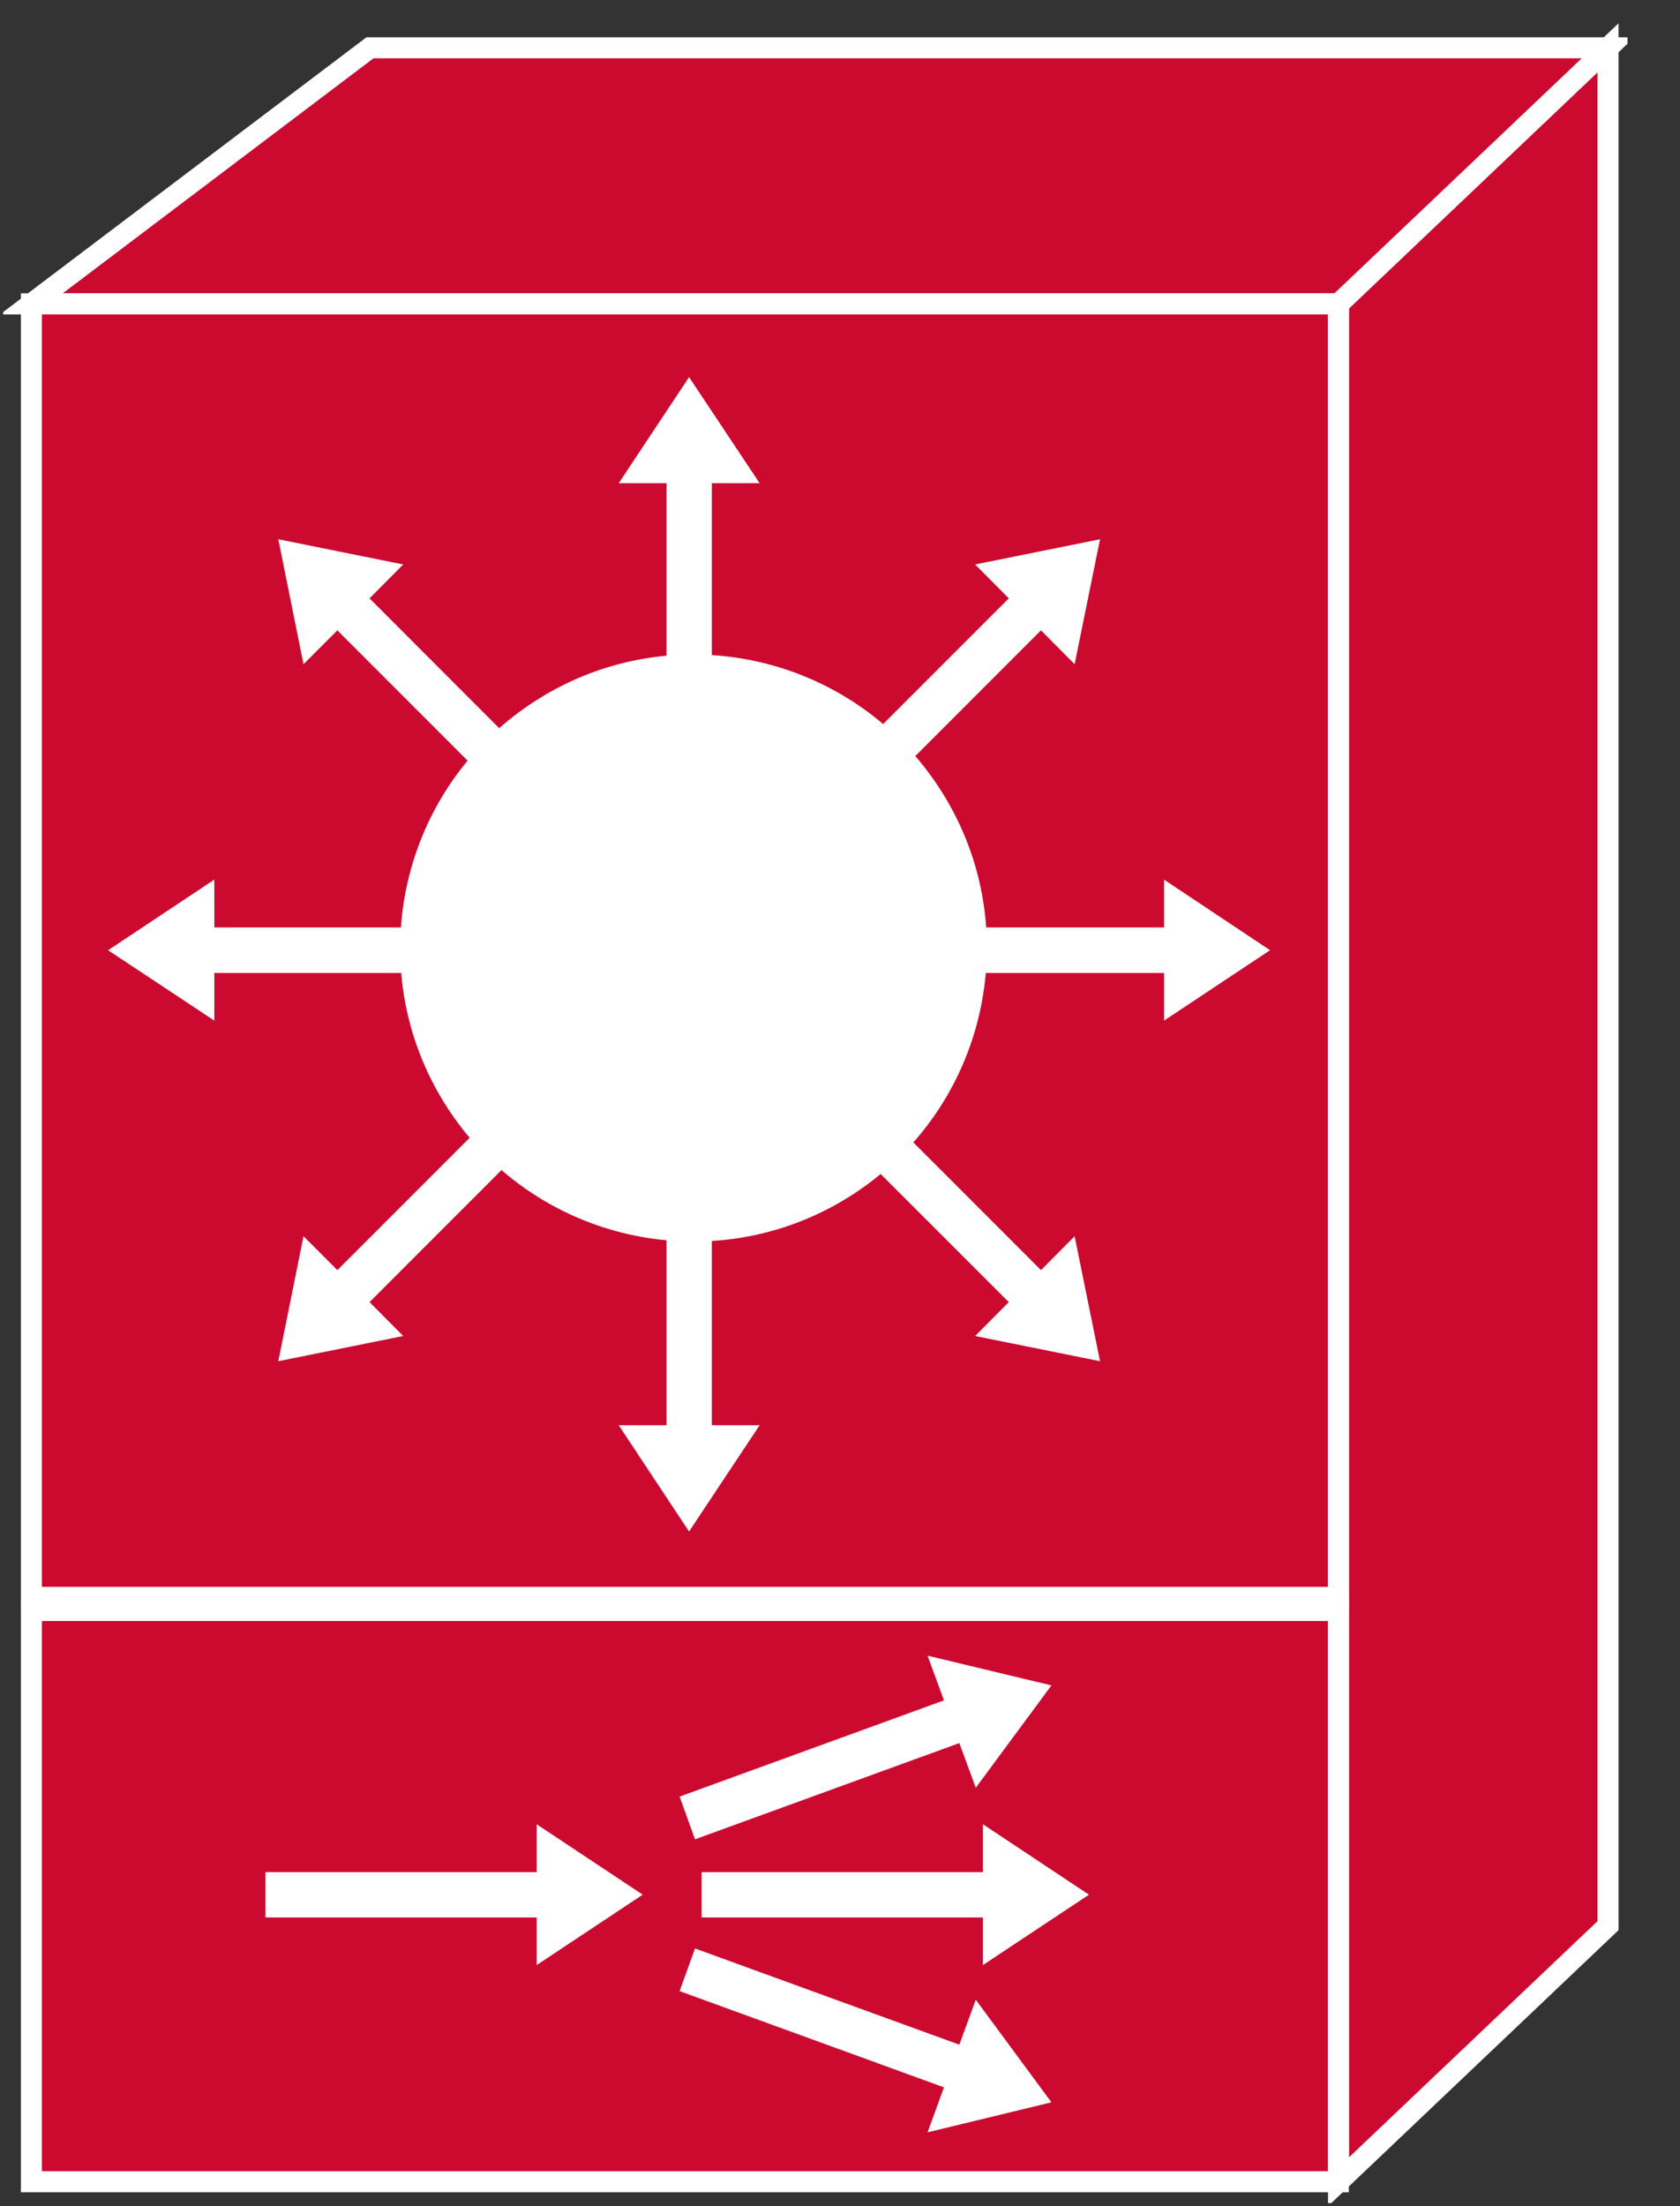 <?xml version="1.0" encoding="UTF-8"?>
<svg xmlns="http://www.w3.org/2000/svg" xmlns:xlink="http://www.w3.org/1999/xlink" width="32pt" height="42pt" viewBox="0 0 32 42" version="1.1">
<rect x="0" y="0" width="32" height="42" fill="#333333" stroke="none"/>
<defs>
<clipPath id="clip1">
  <path d="M 0.059 0.441 L 31 0.441 L 31 41.941 L 0.059 41.941 L 0.059 0.441 Z M 0.059 0.441 "/>
</clipPath>
<clipPath id="clip2">
  <path d="M 0.059 0.441 L 31 0.441 L 31 41.941 L 0.059 41.941 L 0.059 0.441 Z M 0.059 0.441 "/>
</clipPath>
<clipPath id="clip3">
  <path d="M 0.059 0.441 L 31 0.441 L 31 41.941 L 0.059 41.941 L 0.059 0.441 Z M 0.059 0.441 "/>
</clipPath>
<clipPath id="clip4">
  <path d="M 0.059 0.441 L 31 0.441 L 31 41.941 L 0.059 41.941 L 0.059 0.441 Z M 0.059 0.441 "/>
</clipPath>
</defs>
<g id="surface0">
<path style=" stroke:none;fill-rule:nonzero;fill:#CC092F;fill-opacity:1;" d="M 30.629 36.66 L 30.629 0.91 L 25.496 5.785 L 25.496 41.535 L 30.629 36.66 "/>
<g clip-path="url(#clip1)" clip-rule="nonzero">
<path style="fill:none;stroke-width:0.4;stroke-linecap:butt;stroke-linejoin:miter;stroke:#FFFFFF;stroke-opacity:1;stroke-miterlimit:4;" d="M 30.629 5.34 L 30.629 41.09 L 25.496 36.215 L 25.496 0.465 L 30.629 5.34 Z M 30.629 5.34 " transform="matrix(1,0,0,-1,0,42)"/>
</g>
<path style=" stroke:none;fill-rule:nonzero;fill:#CC092F;fill-opacity:1;" d="M 30.629 0.91 L 25.496 5.785 L 0.598 5.785 L 7.047 0.91 L 30.629 0.91 "/>
<g clip-path="url(#clip2)" clip-rule="nonzero">
<path style="fill:none;stroke-width:0.4;stroke-linecap:butt;stroke-linejoin:miter;stroke:#FFFFFF;stroke-opacity:1;stroke-miterlimit:4;" d="M 30.629 41.09 L 25.496 36.215 L 0.598 36.215 L 7.047 41.09 L 30.629 41.09 Z M 30.629 41.09 " transform="matrix(1,0,0,-1,0,42)"/>
</g>
<path style=" stroke:none;fill-rule:nonzero;fill:#CC092F;fill-opacity:1;" d="M 0.598 5.785 L 25.492 5.785 L 25.492 30.41 L 0.598 30.41 L 0.598 5.785 Z M 0.598 5.785 "/>
<g clip-path="url(#clip3)" clip-rule="nonzero">
<path style="fill:none;stroke-width:0.4;stroke-linecap:butt;stroke-linejoin:miter;stroke:#FFFFFF;stroke-opacity:1;stroke-miterlimit:4;" d="M 0.598 11.59 L 25.492 11.59 L 25.492 36.215 L 0.598 36.215 L 0.598 11.59 Z M 0.598 11.59 " transform="matrix(1,0,0,-1,0,42)"/>
</g>
<path style=" stroke:none;fill-rule:nonzero;fill:#CC092F;fill-opacity:1;" d="M 0.598 30.66 L 25.492 30.66 L 25.492 41.535 L 0.598 41.535 L 0.598 30.66 Z M 0.598 30.66 "/>
<g clip-path="url(#clip4)" clip-rule="nonzero">
<path style="fill:none;stroke-width:0.4;stroke-linecap:butt;stroke-linejoin:miter;stroke:#FFFFFF;stroke-opacity:1;stroke-miterlimit:4;" d="M 0.598 0.465 L 25.492 0.465 L 25.492 11.34 L 0.598 11.34 L 0.598 0.465 Z M 0.598 0.465 " transform="matrix(1,0,0,-1,0,42)"/>
</g>
<path style=" stroke:none;fill-rule:nonzero;fill:#FFFFFF;fill-opacity:1;" d="M 10.824 15.18 L 7.039 11.391 L 7.68 10.746 L 5.301 10.266 L 5.781 12.645 L 6.426 12 L 10.215 15.789 L 10.824 15.18 "/>
<path style=" stroke:none;fill-rule:nonzero;fill:#FFFFFF;fill-opacity:1;" d="M 9.441 17.656 L 4.082 17.656 L 4.082 16.746 L 2.059 18.09 L 4.082 19.43 L 4.082 18.523 L 9.441 18.523 L 9.441 17.656 "/>
<path style=" stroke:none;fill-rule:nonzero;fill:#FFFFFF;fill-opacity:1;" d="M 10.215 20.391 L 6.426 24.18 L 5.781 23.535 L 5.301 25.914 L 7.68 25.434 L 7.039 24.789 L 10.824 21.004 L 10.215 20.391 "/>
<path style=" stroke:none;fill-rule:nonzero;fill:#FFFFFF;fill-opacity:1;" d="M 12.695 21.773 L 12.695 27.133 L 11.785 27.133 L 13.125 29.156 L 14.469 27.133 L 13.559 27.133 L 13.559 21.773 L 12.695 21.773 "/>
<path style=" stroke:none;fill-rule:nonzero;fill:#FFFFFF;fill-opacity:1;" d="M 12.695 14.559 L 12.695 9.199 L 11.785 9.199 L 13.125 7.18 L 14.469 9.199 L 13.559 9.199 L 13.559 14.559 L 12.695 14.559 "/>
<path style=" stroke:none;fill-rule:nonzero;fill:#FFFFFF;fill-opacity:1;" d="M 15.426 21.004 L 19.215 24.789 L 18.574 25.434 L 20.953 25.914 L 20.469 23.535 L 19.828 24.18 L 16.039 20.391 L 15.426 21.004 "/>
<path style=" stroke:none;fill-rule:nonzero;fill:#FFFFFF;fill-opacity:1;" d="M 16.812 18.523 L 22.172 18.523 L 22.172 19.43 L 24.191 18.09 L 22.172 16.746 L 22.172 17.656 L 16.812 17.656 L 16.812 18.523 "/>
<path style=" stroke:none;fill-rule:nonzero;fill:#FFFFFF;fill-opacity:1;" d="M 16.039 15.789 L 19.828 12 L 20.469 12.645 L 20.953 10.266 L 18.574 10.746 L 19.215 11.391 L 15.426 15.18 L 16.039 15.789 "/>
<path style=" stroke:none;fill-rule:nonzero;fill:#FFFFFF;fill-opacity:1;" d="M 16.414 22.625 C 18.941 20.855 19.559 17.371 17.785 14.844 C 16.016 12.316 12.531 11.699 10.004 13.473 C 7.477 15.238 6.863 18.727 8.633 21.254 C 10.402 23.781 13.887 24.395 16.414 22.625 "/>
<path style=" stroke:none;fill-rule:nonzero;fill:#FFFFFF;fill-opacity:1;" d="M 13.363 36.504 L 18.723 36.504 L 18.723 37.41 L 20.742 36.07 L 18.723 34.73 L 18.723 35.641 L 13.363 35.641 L 13.363 36.504 "/>
<path style=" stroke:none;fill-rule:nonzero;fill:#FFFFFF;fill-opacity:1;" d="M 13.238 35.016 L 18.273 33.184 L 18.586 34.035 L 20.027 32.086 L 17.668 31.52 L 17.98 32.371 L 12.945 34.203 L 13.238 35.016 "/>
<path style=" stroke:none;fill-rule:nonzero;fill:#FFFFFF;fill-opacity:1;" d="M 13.238 37.094 L 18.273 38.926 L 18.586 38.07 L 20.027 40.023 L 17.668 40.594 L 17.98 39.738 L 12.945 37.906 L 13.238 37.094 "/>
<path style=" stroke:none;fill-rule:nonzero;fill:#FFFFFF;fill-opacity:1;" d="M 5.055 36.504 L 10.223 36.504 L 10.223 37.41 L 12.242 36.07 L 10.223 34.73 L 10.223 35.641 L 5.055 35.641 L 5.055 36.504 "/>
</g>
</svg>
